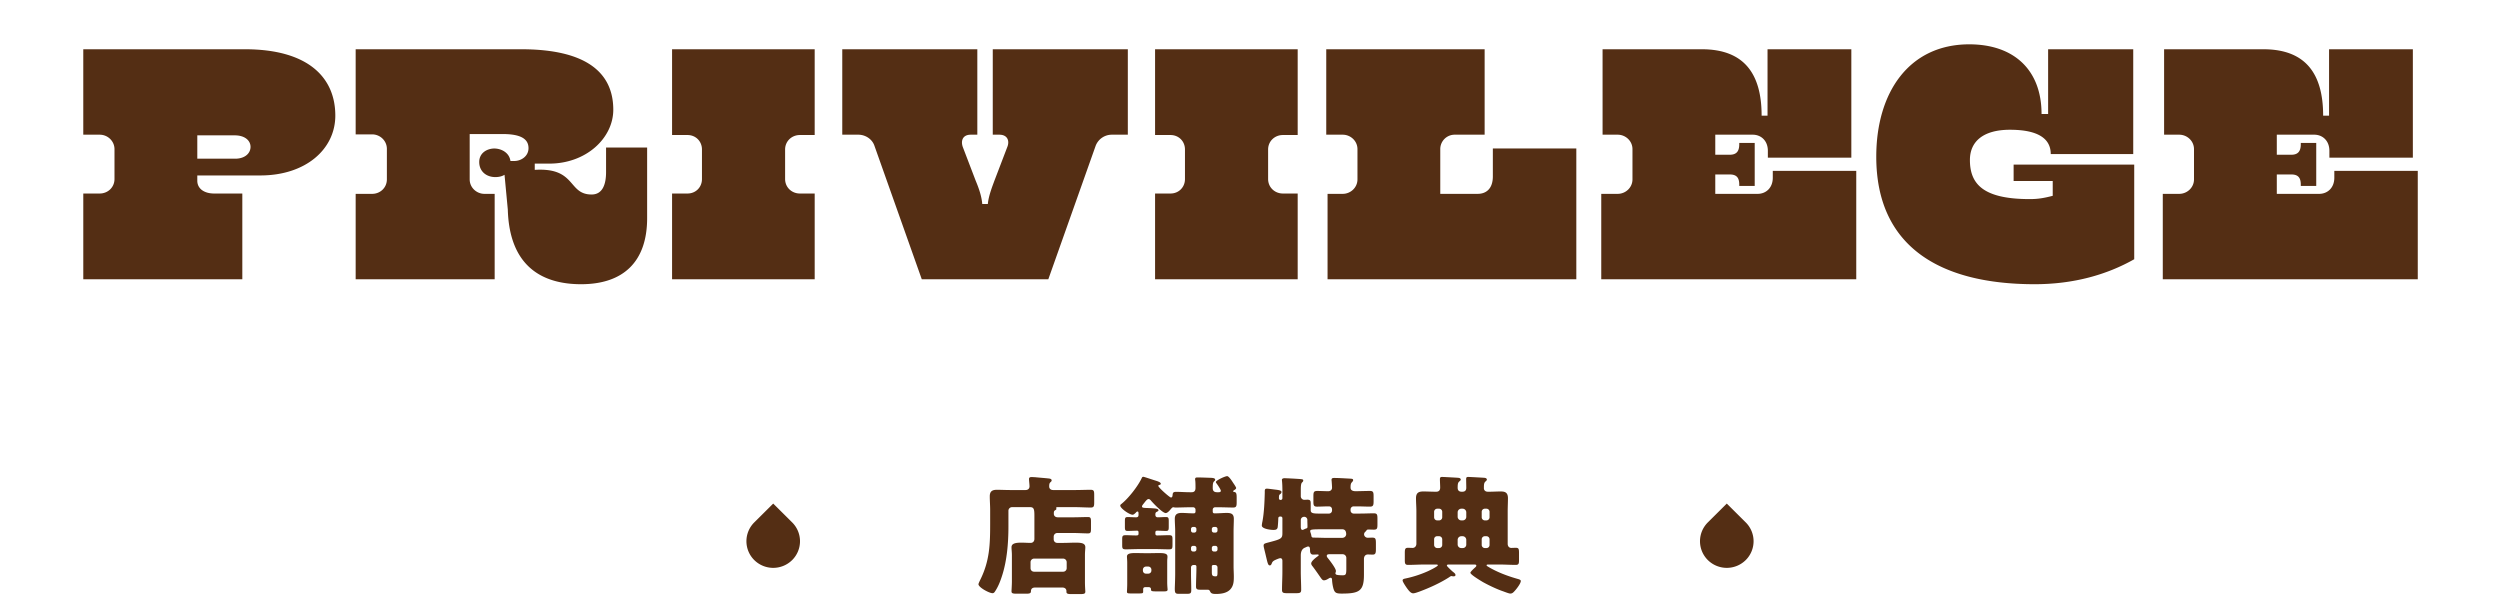 <svg xmlns="http://www.w3.org/2000/svg" width="350" height="84"><defs><clipPath id="e"><path fill="none" d="M0 0h350v84H0z"/></clipPath><style>.h{fill:#542e14}</style></defs><g id="b"><g id="c"><g clip-path="url(#e)" id="d"><path class="h" d="M11.66 39.1V27.092h2.299c1.15 0 2.07-.874 2.07-2.024v-4.186c0-1.105-.92-2.025-2.07-2.025h-2.3V6.896h22.634c8.741 0 12.651 3.865 12.651 9.293 0 4.693-4.14 8.373-10.489 8.373h-8.833v.736c0 1.15 1.013 1.794 2.347 1.794h3.956V39.1H11.659Zm15.962-16.884h5.429c1.288-.046 2.024-.782 2.024-1.656s-.782-1.61-2.208-1.61h-5.245v3.266ZM71.093 29.347l-.46-4.877c-.368.23-.828.322-1.288.322-1.242 0-2.254-.782-2.254-2.116 0-1.15.92-1.84 2.07-1.887 1.104 0 2.162.645 2.3 1.75h.552c.92 0 1.978-.645 1.978-1.796 0-1.334-1.15-1.977-3.635-1.977h-4.6v6.348c0 1.15.967 2.025 2.07 2.025h1.427v11.96h-19.46V27.14h2.3c1.15 0 2.07-.875 2.07-2.025v-4.278c0-1.105-.92-2.024-2.07-2.024h-2.3V6.896h23.186c9.155 0 12.881 3.312 12.881 8.465 0 3.956-3.772 7.545-8.97 7.545h-2.025v.874c5.843-.368 4.6 3.45 7.96 3.45 1.564 0 2.024-1.472 2.024-3.128v-3.45h5.75v9.891c0 6.118-3.358 9.247-9.246 9.247-5.43 0-10.03-2.484-10.26-10.443ZM114.057 27.092V39.1H94.09V27.092h2.162c1.15 0 2.023-.874 2.023-2.024v-4.14c0-1.15-.874-2.025-2.023-2.025H94.09V6.896h19.966v12.007h-2.07c-1.151 0-2.071.874-2.071 2.025v4.14c0 1.15.92 2.024 2.07 2.024h2.07ZM129.05 39.1l-6.624-18.678c-.322-.967-1.288-1.565-2.254-1.565h-2.255V6.896h18.908v11.961h-.92c-1.15 0-1.426.874-1.104 1.748l1.795 4.693c.46 1.104.828 2.162.92 3.266h.782c.092-1.15.69-2.622.92-3.266l1.794-4.693c.368-.874.046-1.748-1.105-1.748h-.92V6.896h18.909v11.961h-2.254c-.966 0-1.887.598-2.254 1.565L146.763 39.1H129.05ZM181.676 27.092V39.1H161.71V27.092h2.162c1.15 0 2.024-.874 2.024-2.024v-4.14c0-1.15-.875-2.025-2.024-2.025h-2.162V6.896h19.966v12.007h-2.07c-1.15 0-2.07.874-2.07 2.025v4.14c0 1.15.92 2.024 2.07 2.024h2.07ZM220.685 39.1h-34.827V27.139h2.117c1.104 0 2.07-.875 2.07-2.025v-4.232c0-1.15-.966-2.025-2.07-2.025h-2.3V6.896h22.174v11.961h-4.187a2.013 2.013 0 0 0-2.024 2.025v6.257h5.245c1.15 0 2.116-.69 2.116-2.439v-3.91h11.686V39.1ZM248.191 23.918h11.685V39.1h-35.7V27.139h2.3c1.105 0 2.07-.875 2.07-2.025v-4.232c0-1.15-.965-2.025-2.07-2.025h-2.116V6.896h13.894c5.98 0 8.373 3.497 8.373 9.293h.828V6.896h11.732v15.182H247.5v-.967c0-1.425-.966-2.254-2.116-2.254h-5.245v2.807h2.024c.967 0 1.334-.507 1.334-1.473v-.183h2.163v6.026h-2.163v-.184c0-.966-.367-1.426-1.334-1.426h-2.024v2.715h5.935c1.15 0 2.116-.828 2.116-2.255v-.966ZM262.677 21.94c0-9.017 4.6-15.734 13.02-15.734 6.21 0 10.12 3.542 10.12 9.753h.92V6.896h11.916V21.57h-11.548c0-2.116-1.702-3.404-5.704-3.404-3.772 0-5.613 1.656-5.613 4.232 0 3.359 1.84 5.475 8.373 5.475 1.15 0 1.979-.138 3.22-.46v-2.07h-5.474v-2.3h16.884v13.249c-3.818 2.162-8.465 3.497-13.94 3.497-13.479 0-22.174-5.429-22.174-17.85ZM326.804 23.918h11.684V39.1H302.79V27.139h2.3c1.104 0 2.07-.875 2.07-2.025v-4.232c0-1.15-.966-2.025-2.07-2.025h-2.116V6.896h13.893c5.98 0 8.373 3.497 8.373 9.293h.828V6.896H337.8v15.182h-11.686v-.967c0-1.425-.966-2.254-2.116-2.254h-5.245v2.807h2.024c.967 0 1.334-.507 1.334-1.473v-.183h2.163v6.026h-2.163v-.184c0-.966-.367-1.426-1.334-1.426h-2.024v2.715h5.935c1.15 0 2.117-.828 2.117-2.255v-.966ZM144.925 82.254c-.38 0-.595.162-.595.54 0 .27-.216.324-.648.324h-1.315c-.54 0-.756-.036-.756-.324 0-.162.054-.882.054-1.386v-3.674c0-.467-.054-.792-.054-1.116 0-.54.576-.648 1.387-.648.432 0 .864.036 1.278.036.342 0 .54-.234.54-.558v-3.241c0-.864-.053-1.206-.593-1.206h-2.54a.503.503 0 0 0-.503.504v2.232c0 2.251-.199 4.754-.9 6.897-.235.738-.54 1.512-.973 2.16-.09.144-.18.252-.36.252-.45 0-1.963-.81-1.963-1.26 0-.09.198-.505.252-.612 1.332-2.683 1.386-5.024 1.386-7.923v-1.872c0-.63-.054-1.26-.054-1.89 0-.721.36-.919 1.01-.919.629 0 1.241.035 1.854.035h2.142c.342 0 .558-.197.558-.521 0-.252-.071-.774-.071-1.026 0-.235.18-.27.377-.27.126 0 .325.018.45.018.648.071 1.279.107 1.926.18.163.018.415.053.415.27 0 .126-.072.162-.198.288-.144.144-.144.378-.144.576 0 .234.162.485.558.485h3.08c.72 0 1.44-.035 2.16-.035.467 0 .503.18.503.739v1.007c0 .54-.036.739-.485.739-.72 0-1.459-.054-2.179-.054h-2.466c-.037 0-.199 0-.199.107 0 .055.037.055.037.126 0 .109-.073.126-.199.217-.144.09-.162.18-.162.468 0 .324.235.504.559.504h2.214c.667 0 1.35-.036 2.016-.036.38 0 .414.18.414.666v.936c0 .523-.035.685-.414.685-.666 0-1.35-.054-2.016-.054h-2.287a.503.503 0 0 0-.503.504v.378c0 .288.215.504.503.504h.882c.559 0 1.117-.036 1.675-.036.81 0 1.368.072 1.368.648 0 .252-.053.576-.053 1.116v3.728c0 .666.053 1.278.053 1.368 0 .307-.216.342-.756.342h-1.17c-.486 0-.72-.035-.72-.324v-.09c0-.342-.252-.504-.576-.504h-3.8Zm3.907-2.215a.492.492 0 0 0 .504-.504v-.828a.503.503 0 0 0-.504-.504h-4.052a.503.503 0 0 0-.504.504v.828c0 .288.199.504.504.504h4.052ZM161.753 74.674c0 .18.036.288.253.288.54 0 1.08-.036 1.638-.036.468 0 .504.126.504.612v.685c0 .576-.036.683-.504.683-.648 0-1.279-.036-1.927-.036h-2.196c-.63 0-1.279.036-1.909.036-.486 0-.505-.143-.505-.648v-.72c0-.486.037-.612.505-.612.45 0 .9.036 1.405.036.27 0 .378-.019.378-.252v-.162c0-.145-.037-.252-.199-.252-.45 0-.882.036-1.332.036-.342 0-.378-.144-.378-.576v-.775c0-.468.036-.594.396-.594.396 0 .774.036 1.17.036.234 0 .343-.108.343-.342 0-.324 0-.468-.144-.468-.108 0-.18.09-.234.161-.126.109-.288.288-.45.288-.45 0-1.73-.899-1.73-1.278 0-.107.09-.18.163-.233.99-.793 2.286-2.45 2.827-3.583.071-.145.09-.217.252-.217.09 0 1.315.414 1.548.486.343.109.883.252.883.487 0 .09-.09.143-.18.162-.09.017-.163.036-.163.143 0 .217 1.585 1.621 1.765 1.621.198 0 .216-.198.234-.36.018-.324.126-.432.486-.432.63 0 1.279.054 1.909.054h.252c.396 0 .558-.198.558-.612 0-.27 0-.775-.036-1.044-.018-.055-.018-.126-.018-.18 0-.217.162-.234.342-.234.54 0 1.332.035 1.908.053.288.018.559.054.559.27 0 .108-.09.162-.162.234-.162.163-.18.45-.18.937 0 .414.216.576.612.576h.198c.072 0 .324 0 .324-.198s-.486-.882-.63-1.08a.36.36 0 0 1-.072-.145c0-.233 1.296-.828 1.585-.828.252 0 .702.72.828.92.09.125.432.629.432.736 0 .126-.18.253-.289.307-.053.036-.126.09-.126.162s.09.09.145.09c.306.036.342.288.342.792v.63c0 .54-.036.757-.487.757-.648 0-1.295-.036-1.944-.036h-.576a.332.332 0 0 0-.343.341v.288c0 .109.091.217.198.217h.252c.505 0 1.01-.054 1.513-.054.612 0 .99.126.99.828 0 .576-.036 1.152-.036 1.747V79.3c0 .469.036.936.036 1.404 0 .649-.017 1.28-.486 1.8-.485.54-1.314.65-2.017.65-.504 0-.702-.073-.828-.379-.071-.144-.162-.215-.324-.215h-1.044c-.36 0-.594-.037-.594-.433 0-.864.054-1.729.054-2.593v-.234a.2.2 0 0 0-.198-.197h-.216a.34.34 0 0 0-.342.341v.81c0 .793.035 1.585.035 2.377 0 .469-.16.505-.683.505h-1.009c-.504 0-.612-.073-.612-.721 0-.252.054-1.26.054-2.16v-5.87c0-.595-.054-1.171-.054-1.747 0-.666.379-.828.972-.828.487 0 .99.054 1.477.054h.252c.108 0 .198-.108.198-.217v-.288a.331.331 0 0 0-.342-.341h-.468c-.63 0-1.26.036-1.873.036-.126 0-.18 0-.306-.018-.036-.018-.071-.018-.108-.018-.162 0-.234.126-.342.234-.162.198-.468.576-.739.576-.431 0-1.782-1.404-2.088-1.783-.09-.09-.18-.18-.306-.18-.162 0-.342.198-.594.523-.198.252-.324.395-.324.504 0 .198.162.215.864.234.378.018.414.018.666.036.18.018.775.018.775.288 0 .108-.126.144-.216.197-.217.091-.217.235-.217.433 0 .216.126.342.324.342.397 0 .775-.036 1.171-.036.342 0 .378.144.378.594v.775c0 .432-.036.576-.378.576-.414 0-.828-.036-1.242-.036-.18 0-.253.09-.253.252v.126Zm-3.942 4.105c0-.396-.037-.648-.037-.864 0-.486.703-.486 1.224-.486.469 0 .937.017 1.405.017h.414c.468 0 .936-.017 1.422-.017.576 0 1.206.017 1.206.467 0 .09 0 .235-.017.307-.018.197-.018.378-.018.576v2.719c0 .522.054.954.054 1.044 0 .216-.18.252-.486.252h-1.134c-.649 0-.703-.054-.703-.288 0-.216-.144-.306-.342-.306h-.414c-.216 0-.342.071-.342.306v.306c0 .216-.036.27-.559.27h-1.206c-.341 0-.504-.018-.504-.234 0-.072.037-.703.037-1.062V78.78Zm2.196 1.098c0 .252.18.433.431.433h.325c.234 0 .432-.181.432-.433v-.126a.438.438 0 0 0-.432-.432h-.325a.438.438 0 0 0-.431.432v.126Zm7.202-5.312a.296.296 0 0 0 .288-.288v-.215a.284.284 0 0 0-.288-.289h-.18a.284.284 0 0 0-.288.289v.215c0 .162.126.288.288.288h.18Zm-.18 1.855a.284.284 0 0 0-.288.288v.217c0 .16.126.288.288.288h.18a.285.285 0 0 0 .288-.288v-.217c0-.162-.108-.27-.288-.288h-.18Zm3.133-1.855a.284.284 0 0 0 .288-.288v-.215a.284.284 0 0 0-.288-.289h-.217a.284.284 0 0 0-.288.289v.215c0 .162.109.27.288.288h.217Zm-.217 1.855a.284.284 0 0 0-.288.288v.217c0 .16.126.288.288.288h.217a.285.285 0 0 0 .288-.288v-.217a.284.284 0 0 0-.288-.288h-.217Zm-.09 2.684a.189.189 0 0 0-.198.197v.757c0 .485.055.63.541.63.252 0 .252-.163.252-.739v-.504a.331.331 0 0 0-.343-.341h-.252ZM189.8 68.768c.594 0 1.404-.036 1.998-.036.469 0 .505.216.505.756v.684c0 .522-.036.757-.505.757-.594 0-1.17-.036-1.765-.036h-.521a.426.426 0 0 0-.433.431v.145c0 .234.198.431.433.431h.9c.648 0 1.278-.035 1.926-.035.469 0 .505.197.505.774v.757c0 .576-.036.755-.505.755-.252 0-.504-.017-.756-.017-.198 0-.252.071-.306.18-.054.072-.108.108-.162.162a.48.48 0 0 0-.144.324c0 .27.252.486.504.486.126 0 .396-.018.63-.018.504 0 .522.18.522.864v.72c0 .54-.035.793-.45.793-.234 0-.45-.018-.684-.018-.252 0-.54.162-.54.647v2.198c0 2.268-.648 2.629-3.115 2.629-.774 0-.973-.109-1.152-.685a5.782 5.782 0 0 1-.199-1.242c0-.145-.036-.288-.215-.288-.073 0-.18.053-.289.126-.18.107-.396.234-.63.234-.198 0-.306-.144-.648-.648a42.222 42.222 0 0 0-.9-1.261c-.109-.126-.235-.288-.235-.45 0-.342.667-.828.937-1.027.054-.017.108-.09.108-.143 0-.072-.072-.09-.126-.09-.217 0-.432.018-.648.018-.342 0-.433-.27-.433-.577 0-.396-.071-.558-.252-.558-.162 0-.27.09-.468.162-.467.198-.576.648-.576 1.117v2.233c0 .864.054 1.71.054 2.556 0 .414-.18.468-.702.468h-1.26c-.54 0-.72-.054-.72-.468 0-.847.053-1.692.053-2.556v-1.495c0-.18-.054-.379-.288-.379-.144 0-.378.109-.521.163-.325.144-.559.234-.666.54-.055.126-.109.306-.29.306-.233 0-.305-.324-.485-1.08-.072-.288-.144-.63-.252-1.045-.036-.18-.126-.468-.126-.648 0-.288.18-.306.846-.486 1.602-.414 1.782-.522 1.782-1.243V72.55a.226.226 0 0 0-.233-.234h-.073c-.198 0-.27.108-.27.27v.036c0 .162-.054 1.08-.09 1.225-.072.324-.342.342-.612.342-.36 0-1.603-.144-1.603-.613 0-.126.055-.45.091-.594.233-1.26.288-2.718.323-4.015 0-.342-.035-.558.307-.558.162 0 1.17.144 1.387.162.18.035.647.072.647.306 0 .126-.071.216-.162.288-.162.108-.197.145-.197.612 0 .126.107.216.233.216.09 0 .252-.054.252-.252v-1.135c0-.449-.017-.881-.054-1.26 0-.054-.017-.108-.017-.161 0-.18.197-.235.36-.235.342 0 1.602.072 2.124.109.414.036.504.053.504.215 0 .126-.072.18-.18.289-.144.144-.162.594-.162 1.026v.9a.5.5 0 0 0 .504.487c.072 0 .288-.019.433-.019.395 0 .45.162.45.54v.955c0 .414.414.45 1.206.45h1.35a.438.438 0 0 0 .432-.432v-.126c0-.252-.143-.45-.431-.45h-.181c-.485 0-.99.036-1.494.036-.468 0-.504-.216-.504-.739v-.702c0-.558.036-.756.54-.756s1.026.036 1.549.036c.306 0 .521-.198.521-.486 0-.234-.036-.702-.053-.919 0-.053-.019-.126-.019-.18 0-.234.162-.27.36-.27.666 0 1.477.055 2.162.09.377.018.503.036.503.217 0 .126-.09.198-.18.305-.18.181-.18.487-.18.721 0 .197.055.522.72.522Zm-7.689 5.005c0 .163.036.414.235.414.071 0 .126-.036.18-.053a2.48 2.48 0 0 1 .324-.145c.18-.036.198-.126.198-.27 0-.287-.019-.575-.019-.864v-.09a.435.435 0 0 0-.431-.414c-.235 0-.487.144-.487.486v.936Zm3.331.325c-1.728 0-2.016.017-2.016.252 0 .072.036.162.053.234.054.144.09.27.109.414.036.27.18.27.414.27.54 0 1.206.036 1.818.036h2.035c.522 0 .612-.396.612-.504 0-.378-.126-.702-.558-.702h-2.467Zm3.043 3.997a.515.515 0 0 0-.504-.504h-1.836c-.18 0-.397.017-.397.233 0 .127.09.235.162.324.252.307 1.116 1.423 1.116 1.784 0 .035 0 .09-.017.126 0 .036-.054.162-.054.18 0 .251.288.251.378.27.162.017.432.035.594.035.469 0 .558-.09.558-.882v-1.566ZM208.412 79.031c-.198 0-.288.018-.288.108s.108.126.18.18c1.26.775 2.81 1.35 4.231 1.746.126.037.378.109.378.27 0 .36-.612 1.135-.864 1.405-.18.198-.324.36-.612.36-.18 0-.774-.234-.972-.306-.864-.288-2.035-.846-2.845-1.296-.27-.162-1.765-1.045-1.765-1.314 0-.145.577-.666.703-.775.072-.072.126-.126.126-.234 0-.108-.09-.144-.325-.144h-3.457c-.18 0-.341 0-.341.162 0 .09.702.739.81.828.252.199.396.306.396.487 0 .143-.144.18-.252.18h-.126a.66.66 0 0 0-.181-.037c-.107 0-.233.09-.323.162-1.297.829-2.738 1.477-4.178 2.017-.216.072-.63.234-.864.234-.342 0-.63-.396-.882-.738-.126-.18-.595-.864-.595-1.062s.216-.235.378-.27a15.49 15.49 0 0 0 3.205-1.045c.198-.09 1.35-.648 1.35-.81 0-.108-.179-.108-.305-.108H199.5c-.792 0-1.584.054-2.376.054-.414 0-.45-.216-.45-.666v-.973c0-.557.036-.756.45-.756.216 0 .432.018.648.018.251 0 .522-.198.522-.594v-4.537c0-.612-.054-1.207-.054-1.82 0-.737.342-.953 1.027-.953.54 0 1.097.036 1.656.036h.143c.38 0 .559-.198.559-.576 0-.397-.036-.792-.036-1.189 0-.233.09-.305.307-.305.16 0 2.16.107 2.286.125.144.018.324.073.324.252 0 .109-.126.18-.235.289-.162.144-.198.377-.198.846 0 .378.198.558.559.558h.09c.378 0 .558-.18.558-.558 0-.396-.018-.81-.018-1.207 0-.233.072-.305.288-.305.18 0 2.161.107 2.305.126.125.017.306.072.306.251 0 .109-.108.18-.217.289-.197.18-.197.467-.197.936 0 .162.107.468.558.468h.234c.504 0 1.026-.036 1.549-.036.576 0 1.026.108 1.026.954 0 .612-.036 1.224-.036 1.82v4.554c0 .36.216.576.504.576.198 0 .414-.018.612-.018.432 0 .468.163.468.739v.99c0 .468-.036.666-.45.666-.792 0-1.584-.054-2.377-.054h-1.422Zm-7.635-6.608c0 .234.181.432.433.432h.27a.439.439 0 0 0 .432-.432v-.775a.438.438 0 0 0-.433-.431h-.269a.438.438 0 0 0-.433.431v.775Zm0 3.87c0 .235.199.434.433.434h.27a.439.439 0 0 0 .432-.433v-.792a.438.438 0 0 0-.433-.432h-.269a.416.416 0 0 0-.433.432v.792Zm4.502-4.572a.516.516 0 0 0-.504-.504h-.198a.516.516 0 0 0-.505.504v.63c0 .27.235.504.505.504h.198a.493.493 0 0 0 .504-.504v-.63Zm0 3.853a.515.515 0 0 0-.504-.504h-.198a.515.515 0 0 0-.505.504v.649c0 .287.235.504.505.504h.198a.482.482 0 0 0 .504-.504v-.649Zm3.26-3.926a.438.438 0 0 0-.434-.431h-.233a.438.438 0 0 0-.433.431v.775c0 .234.199.432.433.432h.233a.439.439 0 0 0 .433-.432v-.775Zm0 3.854a.438.438 0 0 0-.434-.432h-.233a.438.438 0 0 0-.433.432v.792c0 .234.199.433.433.433h.233c.235 0 .433-.181.433-.433v-.792ZM241.75 70.5l-2.653 2.637a3.716 3.716 0 0 0 0 5.273 3.773 3.773 0 0 0 5.306 0 3.716 3.716 0 0 0 0-5.273L241.75 70.5ZM108.25 70.5l-2.653 2.637a3.716 3.716 0 0 0 0 5.273 3.773 3.773 0 0 0 5.306 0 3.716 3.716 0 0 0 0-5.273L108.25 70.5Z"/></g></g></g></svg>